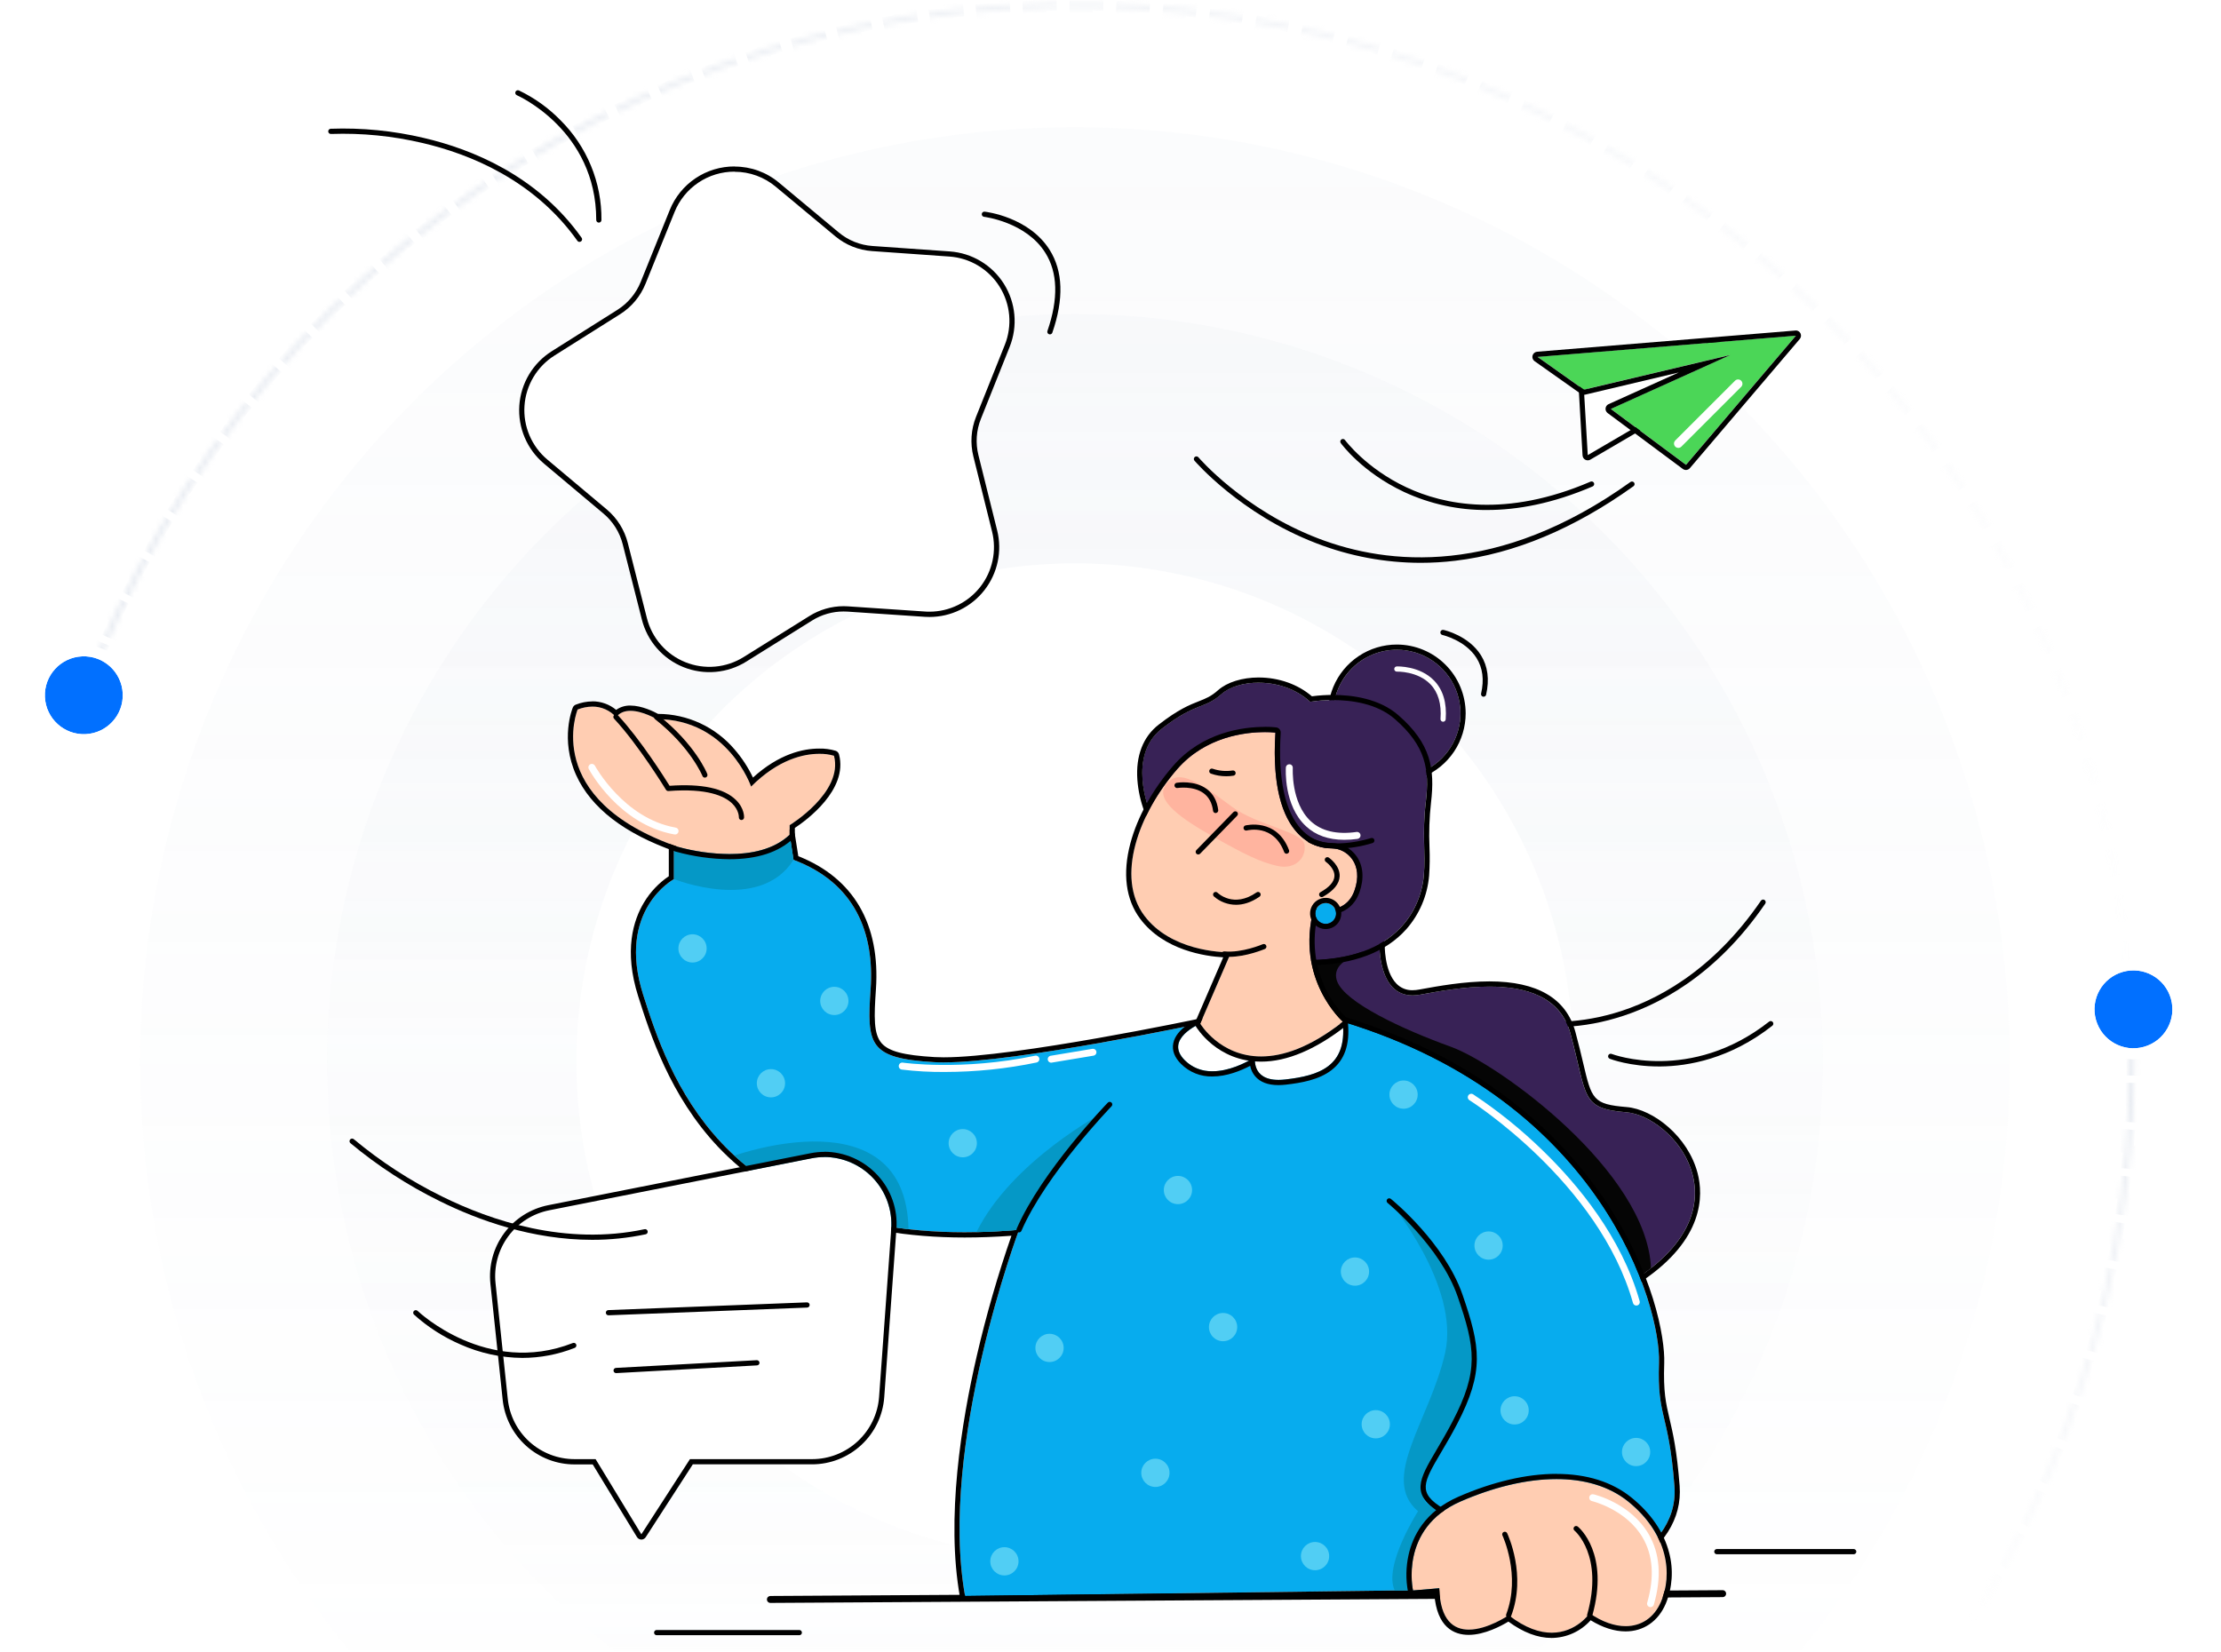 <svg width="406" height="302" viewBox="0 0 406 302" fill="none" xmlns="http://www.w3.org/2000/svg">
<mask id="mask0_14058_95189" style="mask-type:alpha" maskUnits="userSpaceOnUse" x="0" y="0" width="406" height="302">
<rect width="405.823" height="301.875" fill="#D9D9D9"/>
</mask>
<g mask="url(#mask0_14058_95189)">
<g opacity="0.5">
<mask id="path-2-inside-1_14058_95189" fill="white">
<path d="M389.977 202.565C391.993 156.308 377.369 110.86 348.757 74.459C320.144 38.057 279.437 13.112 234.013 4.144C188.59 -4.824 141.456 2.78 101.157 25.576C60.857 48.373 30.059 84.853 14.344 128.405L15.184 128.708C30.826 85.357 61.482 49.045 101.596 26.353C141.71 3.662 188.626 -3.907 233.84 5.02C279.055 13.946 319.574 38.777 348.055 75.01C376.535 111.244 391.092 156.483 389.085 202.526L389.977 202.565Z"/>
</mask>
<path d="M389.977 202.565C391.993 156.308 377.369 110.86 348.757 74.459C320.144 38.057 279.437 13.112 234.013 4.144C188.59 -4.824 141.456 2.78 101.157 25.576C60.857 48.373 30.059 84.853 14.344 128.405L15.184 128.708C30.826 85.357 61.482 49.045 101.596 26.353C141.71 3.662 188.626 -3.907 233.84 5.02C279.055 13.946 319.574 38.777 348.055 75.01C376.535 111.244 391.092 156.483 389.085 202.526L389.977 202.565Z" stroke="url(#paint0_linear_14058_95189)" stroke-width="2.848" stroke-dasharray="4.27 4.27" mask="url(#path-2-inside-1_14058_95189)"/>
</g>
<g opacity="0.5">
<mask id="path-3-inside-2_14058_95189" fill="white">
<path d="M14.604 260.572C30.489 304.063 61.43 340.422 101.819 363.061C142.207 385.699 189.37 393.118 234.758 383.973C280.146 374.827 320.756 349.723 349.225 313.21C377.695 276.697 392.141 231.192 389.944 184.943L389.052 184.986C391.239 231.021 376.86 276.316 348.521 312.661C320.183 349.006 279.761 373.994 234.582 383.098C189.403 392.201 142.457 384.816 102.255 362.282C62.053 339.748 31.254 303.556 15.443 260.266L14.604 260.572Z"/>
</mask>
<path d="M14.604 260.572C30.489 304.063 61.43 340.422 101.819 363.061C142.207 385.699 189.37 393.118 234.758 383.973C280.146 374.827 320.756 349.723 349.225 313.21C377.695 276.697 392.141 231.192 389.944 184.943L389.052 184.986C391.239 231.021 376.86 276.316 348.521 312.661C320.183 349.006 279.761 373.994 234.582 383.098C189.403 392.201 142.457 384.816 102.255 362.282C62.053 339.748 31.254 303.556 15.443 260.266L14.604 260.572Z" stroke="url(#paint1_linear_14058_95189)" stroke-width="2.848" stroke-dasharray="4.27 4.27" mask="url(#path-3-inside-2_14058_95189)"/>
</g>
<circle opacity="0.08" cx="196.502" cy="194.133" r="170.873" fill="url(#paint2_linear_14058_95189)"/>
<circle opacity="0.1" cx="196.503" cy="194.132" r="136.698" fill="url(#paint3_linear_14058_95189)"/>
<circle cx="196.503" cy="194.134" r="91.132" fill="white"/>
<g filter="url(#filter0_d_14058_95189)">
<circle cx="15.322" cy="125.09" r="7.12" transform="rotate(-2.504 15.322 125.09)" fill="#0170FF"/>
<circle cx="15.322" cy="125.09" r="8.138" transform="rotate(-2.504 15.322 125.09)" stroke="white" stroke-width="2.037"/>
</g>
<g filter="url(#filter1_d_14058_95189)">
<circle cx="389.995" cy="182.517" r="7.12" transform="rotate(-15.735 389.995 182.517)" fill="#0170FF"/>
<circle cx="389.995" cy="182.517" r="8.138" transform="rotate(-15.735 389.995 182.517)" stroke="white" stroke-width="2.037"/>
</g>
</g>
<path d="M314.898 290.761L140.83 291.82C140.662 291.82 140.5 291.887 140.381 292.006C140.262 292.125 140.195 292.286 140.195 292.455C140.195 292.623 140.262 292.784 140.381 292.903C140.5 293.022 140.662 293.089 140.83 293.089L314.898 292.03C315.066 292.03 315.228 291.963 315.347 291.844C315.466 291.725 315.533 291.563 315.533 291.395C315.533 291.227 315.466 291.066 315.347 290.947C315.228 290.828 315.066 290.761 314.898 290.761Z" fill="black"/>
<path d="M338.859 283.239H313.839C313.713 283.239 313.592 283.289 313.503 283.379C313.413 283.468 313.363 283.589 313.363 283.715C313.363 283.841 313.413 283.962 313.503 284.052C313.592 284.141 313.713 284.191 313.839 284.191H338.859C338.985 284.191 339.106 284.141 339.196 284.052C339.285 283.962 339.335 283.841 339.335 283.715C339.335 283.589 339.285 283.468 339.196 283.379C339.106 283.289 338.985 283.239 338.859 283.239Z" fill="black"/>
<path d="M146.115 298.042H120.038C119.912 298.042 119.791 298.092 119.702 298.181C119.613 298.27 119.562 298.391 119.562 298.517C119.562 298.644 119.613 298.765 119.702 298.854C119.791 298.943 119.912 298.993 120.038 298.993H146.115C146.241 298.993 146.362 298.943 146.451 298.854C146.541 298.765 146.591 298.644 146.591 298.517C146.591 298.391 146.541 298.27 146.451 298.181C146.362 298.092 146.241 298.042 146.115 298.042Z" fill="black"/>
<path d="M284.384 187.809C283.37 187.822 282.357 187.764 281.351 187.638C281.225 187.619 281.111 187.551 281.036 187.448C280.96 187.345 280.928 187.217 280.947 187.091C280.966 186.965 281.034 186.851 281.136 186.775C281.239 186.699 281.368 186.667 281.494 186.686C281.551 186.686 287.334 187.524 295.166 185.233C302.393 183.117 312.897 177.839 321.903 164.689C321.974 164.585 322.084 164.513 322.208 164.49C322.332 164.466 322.46 164.493 322.564 164.564C322.669 164.635 322.741 164.745 322.764 164.869C322.788 164.993 322.761 165.121 322.69 165.226C313.509 178.632 302.774 184.009 295.385 186.163C291.814 187.226 288.11 187.78 284.384 187.809Z" fill="black"/>
<path d="M303.275 194.998C297.93 194.998 294.431 193.659 294.285 193.599C294.223 193.579 294.167 193.546 294.118 193.503C294.07 193.461 294.03 193.408 294.003 193.35C293.975 193.291 293.96 193.228 293.957 193.163C293.955 193.098 293.966 193.034 293.99 192.974C294.013 192.913 294.049 192.858 294.095 192.812C294.14 192.766 294.194 192.73 294.254 192.706C294.314 192.681 294.379 192.67 294.443 192.671C294.508 192.672 294.572 192.687 294.63 192.714C294.773 192.768 309.011 198.107 323.41 186.791C323.509 186.718 323.634 186.686 323.756 186.703C323.879 186.719 323.99 186.783 324.067 186.881C324.143 186.978 324.178 187.101 324.165 187.224C324.152 187.347 324.092 187.461 323.997 187.54C316.247 193.631 308.592 194.957 303.535 194.998H303.275Z" fill="black"/>
<path d="M255.345 142.061C261.767 142.061 266.972 136.856 266.972 130.435C266.972 124.013 261.767 118.808 255.345 118.808C248.924 118.808 243.719 124.013 243.719 130.435C243.719 136.856 248.924 142.061 255.345 142.061Z" fill="#382256"/>
<path d="M255.346 118.805C257.647 118.805 259.895 119.487 261.808 120.765C263.72 122.043 265.211 123.86 266.091 125.985C266.971 128.11 267.201 130.449 266.752 132.705C266.303 134.961 265.195 137.033 263.569 138.659C261.942 140.286 259.869 141.393 257.613 141.842C255.357 142.29 253.019 142.059 250.894 141.178C248.769 140.298 246.953 138.807 245.675 136.894C244.398 134.981 243.716 132.732 243.717 130.432C243.717 128.905 244.017 127.393 244.602 125.982C245.186 124.571 246.043 123.289 247.123 122.209C248.203 121.13 249.485 120.273 250.896 119.689C252.307 119.105 253.819 118.805 255.346 118.805ZM255.346 117.854C252.858 117.853 250.425 118.59 248.355 119.973C246.286 121.355 244.673 123.32 243.72 125.619C242.767 127.918 242.518 130.448 243.003 132.889C243.489 135.33 244.687 137.572 246.447 139.331C248.206 141.091 250.448 142.289 252.889 142.775C255.33 143.26 257.86 143.011 260.159 142.058C262.458 141.105 264.423 139.492 265.806 137.423C267.188 135.353 267.925 132.92 267.925 130.432C267.92 127.097 266.594 123.9 264.236 121.542C261.878 119.184 258.681 117.858 255.346 117.854Z" fill="black"/>
<path d="M252.17 172.595C252.17 172.595 251.815 183.292 259.568 181.88C267.321 180.468 283.881 177.299 287.053 188.929C290.225 200.559 288.814 202.671 297.271 203.376C305.728 204.08 319.417 220.065 299.711 233.389C280.004 246.713 236.309 181.88 236.309 181.88L238.142 175.504L252.17 172.595Z" fill="#382256"/>
<path d="M252.171 172.595C252.171 172.595 251.854 182.01 258.221 182.01C258.674 182.008 259.125 181.965 259.569 181.88C262.799 181.294 267.564 180.399 272.259 180.399C278.813 180.399 285.214 182.147 287.064 188.929C290.236 200.556 288.825 202.672 297.282 203.376C305.739 204.08 319.428 220.066 299.721 233.389C297.927 234.598 295.806 235.228 293.643 235.194C272.252 235.194 236.323 181.88 236.323 181.88L238.156 175.504L252.181 172.595H252.171ZM252.181 171.643C252.116 171.643 252.051 171.65 251.987 171.662L237.963 174.575C237.793 174.61 237.637 174.69 237.51 174.808C237.383 174.925 237.291 175.075 237.243 175.241L235.409 181.617C235.37 181.751 235.361 181.891 235.382 182.029C235.404 182.167 235.455 182.298 235.533 182.413C241.939 191.705 248.854 200.636 256.245 209.165C271.903 227.07 284.479 236.146 293.643 236.146C295.996 236.178 298.302 235.492 300.254 234.179C311.5 226.566 311.389 218.597 310.323 214.511C308.562 207.779 302.199 202.827 297.361 202.424C291.175 201.907 290.969 201.041 289.383 194.284C289.005 192.682 288.577 190.864 287.981 188.675C286.312 182.55 281.021 179.444 272.259 179.444C267.63 179.444 262.859 180.313 259.706 180.887L259.407 180.941C259.019 181.015 258.625 181.053 258.23 181.056C257.678 181.074 257.128 180.977 256.617 180.768C256.105 180.56 255.643 180.246 255.261 179.847C252.996 177.509 253.13 172.671 253.133 172.624C253.137 172.496 253.116 172.369 253.07 172.25C253.024 172.13 252.954 172.022 252.865 171.93C252.777 171.838 252.67 171.765 252.553 171.715C252.435 171.666 252.309 171.64 252.181 171.64V171.643Z" fill="black"/>
<path d="M301.806 231.867C301.048 214.203 274.019 194.567 265.21 191.394C256.4 188.222 245.83 183.292 244.422 179.416C243.013 175.539 249.466 174.153 249.466 174.153L247.588 173.547L238.15 175.504L236.316 181.881C236.316 181.881 280.009 246.716 299.715 233.389C300.461 232.885 301.152 232.374 301.806 231.867Z" fill="#050505"/>
<path d="M210.075 148.095C210.075 148.095 206.011 138.188 212.356 133.255C218.7 128.322 220.105 129.73 223.278 126.91C226.45 124.09 234.552 123.738 239.488 128.322C239.488 128.322 249.354 126.558 254.991 131.494C260.629 136.43 261.336 140.656 260.629 146.648C259.921 152.641 260.629 155.81 260.277 160.039C259.924 164.267 257.072 175.206 239.656 175.548C222.24 175.891 210.075 148.095 210.075 148.095Z" fill="#382256"/>
<path d="M230.067 124.833C233.287 124.833 236.843 125.873 239.489 128.322C240.853 128.106 242.232 128 243.613 128.005C246.982 128.005 251.709 128.604 254.999 131.494C260.636 136.431 261.343 140.656 260.636 146.649C259.928 152.641 260.636 155.81 260.284 160.039C259.932 164.268 257.08 175.206 239.664 175.548H239.346C222.089 175.548 210.094 148.095 210.094 148.095C210.094 148.095 206.031 138.188 212.375 133.255C218.72 128.322 220.125 129.731 223.298 126.91C224.77 125.603 227.301 124.826 230.086 124.826L230.067 124.833ZM230.086 123.875C227.076 123.875 224.303 124.744 222.666 126.2C221.381 127.342 220.446 127.707 219.177 128.211C217.505 128.865 215.424 129.683 211.798 132.503C208.943 134.724 207.598 138.213 207.912 142.591C208.064 144.598 208.503 146.572 209.219 148.454V148.476C211.48 153.391 214.251 158.056 217.486 162.393C220.534 166.453 223.713 169.689 226.933 172.03C231.025 174.996 235.2 176.5 239.343 176.5H239.682C247.471 176.348 253.323 174.121 257.092 169.883C259.485 167.155 260.939 163.731 261.242 160.115C261.361 158.388 261.384 156.655 261.311 154.925C261.19 152.2 261.284 149.47 261.591 146.76C262.317 140.577 261.591 135.974 255.633 130.781C252.128 127.71 247.166 127.066 243.622 127.066C242.349 127.064 241.078 127.148 239.816 127.316C237.278 125.128 233.76 123.878 230.096 123.878L230.086 123.875Z" fill="black"/>
<path d="M123.209 154.748V160.74C123.209 160.74 112.636 166.377 117.569 181.88C122.502 197.383 133.075 229.449 186.282 224.868C186.282 224.868 171.483 264.335 176.416 291.82L286.708 290.408C286.708 290.408 307.144 285.475 306.087 271.733C305.031 257.991 302.915 259.402 303.267 249.184C303.619 238.966 293.049 201.26 245.48 186.813C245.48 186.813 229.974 201.26 219.404 187.165C219.404 187.165 182.757 194.919 170.778 194.214C158.8 193.51 158.444 191.042 159.149 180.824C159.853 170.606 156.332 161.444 145.054 157.216L144.35 152.635C144.35 152.635 139.417 156.873 123.209 154.748Z" fill="#07ACEE"/>
<path d="M144.35 152.635L145.054 157.216C156.332 161.444 159.853 170.606 159.149 180.824C158.444 191.042 158.797 193.513 170.778 194.214C171.299 194.246 171.866 194.259 172.475 194.259C185.875 194.259 219.404 187.165 219.404 187.165C222.871 191.788 226.865 193.342 230.672 193.342C238.476 193.342 245.48 186.813 245.48 186.813C293.065 201.26 303.619 238.963 303.267 249.184C302.915 259.405 305.028 257.991 306.087 271.733C307.147 285.476 286.708 290.408 286.708 290.408L176.416 291.82C171.483 264.335 186.282 224.868 186.282 224.868C182.792 225.17 179.483 225.313 176.346 225.313C131.718 225.313 122.179 196.368 117.569 181.88C112.636 166.377 123.209 160.74 123.209 160.74V154.748C126.001 155.128 128.814 155.326 131.632 155.341C141.193 155.341 144.35 152.635 144.35 152.635ZM144.35 151.683C144.126 151.683 143.909 151.761 143.737 151.905C143.709 151.931 140.606 154.389 131.632 154.389C128.855 154.372 126.082 154.177 123.33 153.805C123.29 153.802 123.249 153.802 123.209 153.805C122.957 153.805 122.715 153.906 122.536 154.084C122.358 154.263 122.258 154.505 122.258 154.757V160.217C120.414 161.464 118.866 163.102 117.724 165.013C115.773 168.236 114.007 173.829 116.665 182.179C118.825 188.977 122.448 200.356 131.258 209.692C136.13 214.82 142.056 218.833 148.626 221.455C156.503 224.653 165.829 226.274 176.346 226.274C179.09 226.274 181.958 226.163 184.889 225.957C182.399 233.136 180.291 240.443 178.573 247.846C175.74 260.068 172.901 277.665 175.48 292.01C175.52 292.233 175.637 292.434 175.812 292.577C175.986 292.721 176.206 292.798 176.432 292.794L286.72 291.382C286.792 291.382 286.863 291.373 286.933 291.357C290.56 290.398 294.041 288.955 297.281 287.065C304.127 283.007 307.499 277.688 307.039 271.682C306.535 265.147 305.789 261.969 305.19 259.418C304.523 256.563 304.038 254.523 304.222 249.238C304.381 244.651 302.265 232.441 293.135 219.069C288.225 211.923 282.164 205.64 275.198 200.476C266.785 194.198 256.878 189.304 245.759 185.925C245.67 185.899 245.577 185.885 245.483 185.884C245.247 185.888 245.021 185.979 244.849 186.141C244.782 186.201 238.019 192.412 230.691 192.412C226.602 192.412 223.077 190.461 220.184 186.617C220.095 186.498 219.98 186.403 219.848 186.336C219.716 186.27 219.57 186.236 219.423 186.236C219.356 186.236 219.29 186.243 219.226 186.258C218.909 186.328 185.644 193.329 172.495 193.329C171.898 193.329 171.346 193.313 170.851 193.285C165.192 192.952 162.473 192.241 161.16 190.747C159.672 189.056 159.774 185.903 160.119 180.913C160.941 168.969 156.04 160.556 145.93 156.549L145.295 152.511C145.269 152.344 145.198 152.186 145.09 152.055C144.983 151.924 144.842 151.824 144.683 151.766C144.582 151.727 144.474 151.706 144.366 151.705L144.35 151.683Z" fill="black"/>
<path d="M178.5 225.287C180.987 225.236 183.576 225.103 186.279 224.868C186.279 224.868 189.451 215.707 201.782 203.376C201.782 203.376 184.956 212.22 178.5 225.287Z" fill="#0598C6"/>
<path d="M266.973 277.738C262.744 275.27 259.223 276.326 260.279 271.393C261.335 266.46 268.736 258.003 269.441 250.253C270.145 242.503 266.62 231.578 253.938 219.596C253.938 219.596 266.973 235.102 264.156 247.433C261.339 259.764 252.174 270.337 259.223 276.326C259.223 276.326 252.815 286.3 254.962 290.827L270.009 290.637C270.145 289.2 270.872 279.997 266.973 277.738Z" fill="#0598C6"/>
<path d="M186.282 225.344C186.217 225.344 186.154 225.331 186.095 225.306C186.036 225.281 185.983 225.245 185.939 225.199C185.895 225.154 185.86 225.1 185.837 225.041C185.814 224.982 185.803 224.919 185.805 224.855C185.807 224.792 185.821 224.729 185.847 224.671C190.409 214.143 202.381 201.748 202.502 201.625C202.545 201.577 202.597 201.539 202.655 201.513C202.713 201.486 202.775 201.471 202.839 201.469C202.903 201.468 202.966 201.478 203.026 201.502C203.085 201.525 203.139 201.559 203.185 201.604C203.231 201.648 203.267 201.702 203.292 201.76C203.317 201.819 203.329 201.882 203.329 201.946C203.329 202.01 203.316 202.073 203.291 202.132C203.266 202.19 203.23 202.243 203.184 202.288C203.066 202.411 191.211 214.682 186.719 225.049C186.684 225.136 186.623 225.21 186.545 225.263C186.467 225.315 186.376 225.344 186.282 225.344Z" fill="black"/>
<path d="M263.594 276.717C263.508 276.716 263.424 276.693 263.35 276.65C257.773 273.29 259.391 270.55 262.614 265.084C263.483 263.605 264.473 261.93 265.51 259.945C270.389 250.605 269.691 246.481 266.462 237.078C263.29 227.879 253.744 220.03 253.649 219.948C253.6 219.909 253.56 219.86 253.53 219.805C253.501 219.75 253.482 219.69 253.475 219.628C253.469 219.566 253.475 219.503 253.493 219.443C253.51 219.383 253.54 219.327 253.579 219.279C253.618 219.23 253.667 219.19 253.722 219.16C253.777 219.13 253.837 219.112 253.899 219.105C253.961 219.099 254.024 219.104 254.084 219.122C254.144 219.14 254.2 219.169 254.248 219.209C254.651 219.526 264.105 227.305 267.36 236.761C270.614 246.218 271.385 250.751 266.357 260.379C265.307 262.387 264.314 264.072 263.435 265.56C260.174 271.092 259.074 272.957 263.845 275.828C263.933 275.882 264.002 275.964 264.04 276.06C264.077 276.157 264.083 276.263 264.055 276.363C264.027 276.463 263.967 276.551 263.884 276.613C263.802 276.676 263.701 276.71 263.597 276.71L263.594 276.717Z" fill="black"/>
<path d="M144.348 152.635C144.348 152.635 139.414 156.863 123.207 154.748V160.74C123.207 160.74 138.92 167.024 145.052 157.216L144.348 152.635Z" fill="#0598C6"/>
<path d="M134.25 211.304C141.324 217.835 151.399 223.082 166.074 224.754C165.602 199.975 134.25 211.304 134.25 211.304Z" fill="#0598C6"/>
<path d="M152.516 185.598C153.942 185.598 155.098 184.442 155.098 183.016C155.098 181.59 153.942 180.434 152.516 180.434C151.09 180.434 149.934 181.59 149.934 183.016C149.934 184.442 151.09 185.598 152.516 185.598Z" fill="#51CEF4"/>
<path d="M175.993 211.611C177.419 211.611 178.575 210.455 178.575 209.029C178.575 207.603 177.419 206.447 175.993 206.447C174.566 206.447 173.41 207.603 173.41 209.029C173.41 210.455 174.566 211.611 175.993 211.611Z" fill="#51CEF4"/>
<path d="M215.329 220.176C216.755 220.176 217.911 219.02 217.911 217.594C217.911 216.168 216.755 215.012 215.329 215.012C213.902 215.012 212.746 216.168 212.746 217.594C212.746 219.02 213.902 220.176 215.329 220.176Z" fill="#51CEF4"/>
<path d="M191.856 249.044C193.282 249.044 194.438 247.888 194.438 246.462C194.438 245.036 193.282 243.88 191.856 243.88C190.43 243.88 189.273 245.036 189.273 246.462C189.273 247.888 190.43 249.044 191.856 249.044Z" fill="#51CEF4"/>
<path d="M247.688 235.086C249.114 235.086 250.27 233.93 250.27 232.504C250.27 231.078 249.114 229.922 247.688 229.922C246.262 229.922 245.105 231.078 245.105 232.504C245.105 233.93 246.262 235.086 247.688 235.086Z" fill="#51CEF4"/>
<path d="M223.579 245.238C225.005 245.238 226.161 244.082 226.161 242.656C226.161 241.229 225.005 240.073 223.579 240.073C222.152 240.073 220.996 241.229 220.996 242.656C220.996 244.082 222.152 245.238 223.579 245.238Z" fill="#51CEF4"/>
<path d="M251.493 263.003C252.919 263.003 254.075 261.847 254.075 260.421C254.075 258.995 252.919 257.838 251.493 257.838C250.066 257.838 248.91 258.995 248.91 260.421C248.91 261.847 250.066 263.003 251.493 263.003Z" fill="#51CEF4"/>
<path d="M183.606 288.064C185.032 288.064 186.188 286.908 186.188 285.482C186.188 284.056 185.032 282.899 183.606 282.899C182.18 282.899 181.023 284.056 181.023 285.482C181.023 286.908 182.18 288.064 183.606 288.064Z" fill="#51CEF4"/>
<path d="M211.207 271.885C212.634 271.885 213.79 270.729 213.79 269.303C213.79 267.877 212.634 266.721 211.207 266.721C209.781 266.721 208.625 267.877 208.625 269.303C208.625 270.729 209.781 271.885 211.207 271.885Z" fill="#51CEF4"/>
<path d="M240.391 287.112C241.817 287.112 242.973 285.956 242.973 284.53C242.973 283.104 241.817 281.948 240.391 281.948C238.965 281.948 237.809 283.104 237.809 284.53C237.809 285.956 238.965 287.112 240.391 287.112Z" fill="#51CEF4"/>
<path d="M256.571 202.728C257.997 202.728 259.153 201.572 259.153 200.146C259.153 198.72 257.997 197.564 256.571 197.564C255.145 197.564 253.988 198.72 253.988 200.146C253.988 201.572 255.145 202.728 256.571 202.728Z" fill="#51CEF4"/>
<path d="M272.114 230.328C273.54 230.328 274.696 229.171 274.696 227.745C274.696 226.319 273.54 225.163 272.114 225.163C270.688 225.163 269.531 226.319 269.531 227.745C269.531 229.171 270.688 230.328 272.114 230.328Z" fill="#51CEF4"/>
<path d="M299.079 268.079C300.505 268.079 301.661 266.922 301.661 265.496C301.661 264.07 300.505 262.914 299.079 262.914C297.652 262.914 296.496 264.07 296.496 265.496C296.496 266.922 297.652 268.079 299.079 268.079Z" fill="#51CEF4"/>
<path d="M276.872 260.465C278.298 260.465 279.454 259.309 279.454 257.883C279.454 256.456 278.298 255.3 276.872 255.3C275.445 255.3 274.289 256.456 274.289 257.883C274.289 259.309 275.445 260.465 276.872 260.465Z" fill="#51CEF4"/>
<path d="M140.93 200.651C142.356 200.651 143.512 199.495 143.512 198.069C143.512 196.642 142.356 195.486 140.93 195.486C139.504 195.486 138.348 196.642 138.348 198.069C138.348 199.495 139.504 200.651 140.93 200.651Z" fill="#51CEF4"/>
<path d="M126.594 175.996C128.02 175.996 129.176 174.839 129.176 173.413C129.176 171.987 128.02 170.831 126.594 170.831C125.168 170.831 124.012 171.987 124.012 173.413C124.012 174.839 125.168 175.996 126.594 175.996Z" fill="#51CEF4"/>
<path d="M219.4 187.165C219.4 187.165 212.706 189.985 216.583 193.862C220.46 197.738 226.417 195.169 229.434 193.281C229.434 193.281 228.562 198.091 234.906 197.386C241.251 196.682 246.181 194.918 245.477 187.165H219.4Z" fill="white"/>
<path d="M245.479 187.165C246.183 194.918 241.25 196.682 234.908 197.386C234.509 197.431 234.108 197.455 233.706 197.456C228.678 197.456 229.436 193.281 229.436 193.281C227.574 194.452 224.579 195.879 221.645 195.879C220.706 195.906 219.772 195.741 218.899 195.394C218.026 195.047 217.233 194.526 216.569 193.862C212.692 189.985 219.386 187.165 219.386 187.165H245.462H245.479ZM245.462 186.213H219.386C219.26 186.213 219.134 186.239 219.018 186.29C218.609 186.461 215.005 188.05 214.472 190.766C214.218 192.069 214.697 193.335 215.893 194.534C216.643 195.286 217.539 195.878 218.525 196.273C219.511 196.668 220.567 196.858 221.629 196.831C224.268 196.831 226.844 195.768 228.532 194.887C228.664 195.575 228.968 196.22 229.414 196.761C230.324 197.853 231.765 198.408 233.69 198.408C234.127 198.406 234.563 198.381 234.997 198.332C237.852 198.014 241.104 197.447 243.4 195.67C245.783 193.83 246.766 191.019 246.411 187.079C246.39 186.842 246.28 186.622 246.104 186.461C245.928 186.301 245.698 186.212 245.459 186.213H245.462Z" fill="black"/>
<path d="M258.298 290.814C258.298 290.814 255.697 279.486 266.972 274.553C278.246 269.62 290.228 268.564 297.629 274.553C305.03 280.542 305.734 287.943 303.618 292.876C301.502 297.809 296.22 298.866 290.58 294.989C290.58 294.989 285.295 302.742 275.781 295.341C275.781 295.341 263.45 303.799 263.092 290.408L258.298 290.814Z" fill="#FFCDB2"/>
<path d="M284.531 270.442C289.559 270.442 294.121 271.711 297.642 274.547C305.04 280.536 305.747 287.937 303.631 292.87C302.388 295.776 300.04 297.337 297.169 297.337C295.167 297.337 292.912 296.579 290.593 294.983C290.593 294.983 288.173 298.536 283.655 298.536C281.501 298.536 278.868 297.727 275.794 295.335C275.794 295.335 271.952 297.971 268.498 297.971C265.76 297.971 263.267 296.322 263.105 290.402L258.305 290.808C258.305 290.808 255.704 279.48 266.978 274.547C272.888 271.961 278.992 270.442 284.525 270.442H284.531ZM284.525 269.49C279.055 269.49 272.857 270.937 266.598 273.674C260.405 276.384 258.226 280.971 257.484 284.324C256.997 286.526 256.961 288.804 257.379 291.021C257.427 291.231 257.545 291.418 257.713 291.552C257.881 291.686 258.09 291.76 258.305 291.76H258.388L262.194 291.443C262.661 297.6 265.83 298.933 268.482 298.933C271.401 298.933 274.474 297.267 275.734 296.503C278.446 298.492 281.105 299.497 283.639 299.497C284.989 299.483 286.32 299.188 287.548 298.63C288.777 298.073 289.875 297.265 290.774 296.258C292.937 297.594 295.126 298.298 297.153 298.298C300.443 298.298 303.117 296.458 304.491 293.254C305.726 290.281 305.944 286.983 305.11 283.874C304.158 280.159 301.763 276.679 298.226 273.817C294.688 270.956 290.073 269.5 284.515 269.5L284.525 269.49Z" fill="black"/>
<path d="M275.78 295.82C275.723 295.82 275.666 295.811 275.612 295.792C275.494 295.746 275.399 295.656 275.347 295.541C275.296 295.426 275.292 295.295 275.336 295.176C278.045 288.061 274.683 280.822 274.648 280.752C274.593 280.638 274.587 280.507 274.629 280.388C274.671 280.269 274.759 280.172 274.873 280.118C274.987 280.063 275.118 280.056 275.237 280.099C275.356 280.141 275.453 280.229 275.507 280.343C275.653 280.66 279.083 288.013 276.225 295.516C276.191 295.606 276.13 295.684 276.05 295.738C275.971 295.793 275.877 295.821 275.78 295.82Z" fill="black"/>
<path d="M290.582 295.82C290.539 295.827 290.495 295.827 290.452 295.82C290.333 295.784 290.233 295.702 290.174 295.592C290.115 295.482 290.1 295.353 290.135 295.233C293.187 284.384 287.88 279.918 287.826 279.873C287.775 279.834 287.733 279.786 287.702 279.73C287.671 279.675 287.651 279.614 287.644 279.55C287.637 279.487 287.642 279.423 287.66 279.362C287.678 279.301 287.708 279.244 287.748 279.195C287.788 279.146 287.838 279.105 287.895 279.075C287.951 279.046 288.013 279.028 288.076 279.022C288.14 279.017 288.203 279.024 288.264 279.044C288.324 279.064 288.38 279.095 288.428 279.137C288.666 279.331 294.272 284.045 291.052 295.49C291.02 295.589 290.957 295.675 290.872 295.734C290.788 295.794 290.686 295.824 290.582 295.82Z" fill="black"/>
<path d="M301.719 293.863C301.659 293.863 301.599 293.854 301.541 293.838C301.38 293.791 301.243 293.683 301.162 293.536C301.08 293.389 301.06 293.216 301.106 293.054C302.455 288.394 302.175 284.388 300.278 281.149C297.258 275.984 291.079 274.487 291.003 274.468C290.922 274.449 290.845 274.414 290.777 274.365C290.709 274.317 290.652 274.255 290.607 274.184C290.563 274.114 290.534 274.035 290.52 273.952C290.507 273.87 290.51 273.786 290.528 273.705C290.547 273.624 290.582 273.547 290.631 273.479C290.679 273.411 290.741 273.354 290.812 273.31C290.882 273.266 290.961 273.236 291.044 273.222C291.126 273.209 291.21 273.212 291.291 273.23C291.564 273.294 298.061 274.861 301.37 280.498C303.451 284.051 303.774 288.391 302.322 293.403C302.284 293.535 302.205 293.65 302.096 293.733C301.988 293.816 301.855 293.862 301.719 293.863Z" fill="white"/>
<path d="M105.588 129.73C105.588 129.73 98.844 146.109 123.886 154.833C123.886 154.833 137.654 158.976 144.348 152.634V150.874C144.348 150.874 154.214 144.881 152.453 138.185C152.453 138.185 145.404 135.716 137.302 143.822C137.302 143.822 133.073 131.488 120.035 131.488C120.035 131.488 114.75 128.315 112.634 131.136C112.634 131.139 110.169 127.97 105.588 129.73Z" fill="#FFCDB2"/>
<path d="M108.272 129.198C109.096 129.19 109.912 129.36 110.664 129.695C111.417 130.03 112.088 130.522 112.634 131.139C113.288 130.273 114.236 129.972 115.242 129.972C117.501 129.972 120.035 131.491 120.035 131.491C133.073 131.491 137.302 143.825 137.302 143.825C142.34 138.788 146.968 137.836 149.75 137.836C150.664 137.815 151.576 137.933 152.453 138.188C154.214 144.882 144.348 150.877 144.348 150.877V152.638C141.445 155.388 137.213 156.165 133.35 156.165C130.151 156.135 126.97 155.688 123.887 154.836C98.844 146.112 105.588 129.734 105.588 129.734C106.442 129.391 107.352 129.211 108.272 129.201V129.198ZM108.272 128.249C107.235 128.26 106.209 128.462 105.246 128.845C105.125 128.892 105.016 128.963 104.924 129.054C104.831 129.144 104.759 129.253 104.71 129.372C104.611 129.607 102.381 135.184 105.309 141.7C108.025 147.727 114.17 152.46 123.572 155.737H123.611C126.783 156.616 130.057 157.076 133.35 157.104C138.425 157.104 142.349 155.836 145.004 153.317C145.098 153.228 145.172 153.12 145.223 153.001C145.274 152.882 145.3 152.754 145.3 152.625V151.385C147.324 150.049 155.083 144.434 153.373 137.937C153.333 137.787 153.258 137.648 153.152 137.533C153.046 137.419 152.914 137.332 152.767 137.281C151.789 136.989 150.771 136.852 149.75 136.875C146.829 136.875 142.435 137.826 137.642 142.176C136.759 140.313 135.627 138.58 134.276 137.024C132.552 134.996 130.409 133.365 127.994 132.245C125.58 131.124 122.951 130.54 120.289 130.533C119.569 130.137 117.342 129.01 115.242 129.01C114.31 128.983 113.394 129.26 112.634 129.8C111.409 128.783 109.865 128.23 108.272 128.236V128.249Z" fill="black"/>
<path d="M135.54 149.938H135.514C135.452 149.935 135.391 149.919 135.335 149.893C135.279 149.866 135.229 149.828 135.188 149.782C135.146 149.736 135.114 149.682 135.093 149.623C135.073 149.564 135.064 149.502 135.067 149.44C135.067 149.377 135.096 148.136 133.83 146.902C132.444 145.567 129.3 144.092 122.188 144.64C122.1 144.646 122.012 144.627 121.934 144.587C121.856 144.547 121.79 144.486 121.743 144.412C121.696 144.333 116.782 136.291 112.287 131.45C112.235 131.406 112.193 131.352 112.163 131.291C112.134 131.23 112.119 131.163 112.117 131.095C112.116 131.027 112.129 130.96 112.156 130.897C112.183 130.835 112.223 130.779 112.273 130.734C112.323 130.688 112.383 130.654 112.447 130.633C112.512 130.612 112.58 130.605 112.647 130.613C112.715 130.621 112.78 130.643 112.838 130.678C112.896 130.713 112.946 130.76 112.985 130.815C117.109 135.257 121.531 142.277 122.403 143.682C128.275 143.267 132.352 144.136 134.521 146.261C136.108 147.797 136.019 149.434 136.016 149.491C136.008 149.612 135.955 149.726 135.867 149.809C135.778 149.892 135.661 149.938 135.54 149.938Z" fill="black"/>
<path d="M128.845 142.188C128.748 142.187 128.654 142.155 128.575 142.099C128.496 142.042 128.436 141.963 128.404 141.871C128.382 141.82 126.244 136.63 119.741 131.498C119.688 131.46 119.645 131.412 119.611 131.357C119.578 131.302 119.556 131.241 119.548 131.177C119.539 131.113 119.543 131.049 119.56 130.987C119.576 130.925 119.606 130.867 119.646 130.816C119.686 130.766 119.735 130.724 119.792 130.693C119.848 130.663 119.91 130.644 119.974 130.638C120.038 130.632 120.103 130.639 120.164 130.658C120.226 130.678 120.282 130.71 120.331 130.752C127.046 136.053 129.213 141.297 129.286 141.519C129.312 141.578 129.325 141.641 129.326 141.705C129.327 141.769 129.314 141.833 129.29 141.892C129.265 141.952 129.229 142.005 129.183 142.05C129.137 142.095 129.082 142.13 129.023 142.153C128.966 142.176 128.906 142.187 128.845 142.188Z" fill="black"/>
<path d="M123.346 152.565H123.235C113.182 150.769 107.856 141.024 107.634 140.612C107.554 140.463 107.537 140.289 107.586 140.128C107.635 139.967 107.746 139.831 107.894 139.752C108.043 139.672 108.216 139.655 108.378 139.704C108.539 139.753 108.674 139.864 108.754 140.012C108.804 140.107 114.02 149.631 123.457 151.315C123.626 151.33 123.781 151.411 123.89 151.54C123.998 151.67 124.051 151.837 124.036 152.005C124.022 152.173 123.94 152.329 123.811 152.437C123.682 152.546 123.515 152.599 123.346 152.584V152.565Z" fill="white"/>
<path d="M225.04 174.131L219.403 187.166C219.403 187.166 227.508 200.908 245.48 186.813C245.48 186.813 236.67 179.063 240.194 166.025C240.194 166.025 245.831 167.786 247.592 162.853C249.353 157.92 246.184 155.1 243.364 155.1C243.364 155.1 231.737 156.159 233.145 133.959C233.145 133.959 222.223 132.551 215.174 140.653C208.125 148.755 203.9 160.388 209.185 167.434C214.47 174.479 225.04 174.131 225.04 174.131Z" fill="#FFCDB2"/>
<path d="M231.218 133.864C231.862 133.858 232.506 133.89 233.146 133.959C231.858 154.23 241.442 155.109 243.117 155.109C243.279 155.109 243.364 155.109 243.364 155.109C246.185 155.109 249.357 157.929 247.593 162.862C246.565 165.74 244.221 166.352 242.441 166.352C241.682 166.349 240.926 166.242 240.195 166.035C236.671 179.073 245.48 186.823 245.48 186.823C239.386 191.6 234.431 193.167 230.535 193.167C222.947 193.167 219.404 187.162 219.404 187.162L225.041 174.127H224.794C223.163 174.127 213.992 173.838 209.186 167.43C203.901 160.385 208.129 148.755 215.175 140.65C220.406 134.622 227.766 133.861 231.218 133.861V133.864ZM231.218 132.909C227.271 132.909 219.842 133.836 214.458 140.028C210.693 144.358 207.914 149.386 206.635 154.192C205.17 159.709 205.788 164.486 208.424 168.001C212.774 173.8 220.39 174.86 223.607 175.044L218.531 186.782C218.472 186.919 218.445 187.069 218.455 187.219C218.464 187.369 218.509 187.515 218.585 187.644C218.741 187.908 222.494 194.116 230.535 194.116C235.294 194.116 240.516 191.895 246.08 187.556C246.19 187.469 246.279 187.36 246.342 187.235C246.405 187.111 246.439 186.974 246.443 186.834C246.447 186.694 246.42 186.556 246.365 186.428C246.309 186.3 246.226 186.185 246.121 186.093C244.561 184.567 243.283 182.778 242.346 180.808C240.271 176.563 239.786 171.97 240.906 167.145C241.418 167.23 241.935 167.273 242.454 167.275C245.407 167.275 247.555 165.816 248.503 163.167C249.398 160.658 249.214 158.31 247.98 156.559C247.458 155.822 246.769 155.218 245.969 154.798C245.169 154.378 244.28 154.153 243.377 154.142H243.291H243.13C242.451 154.142 240.065 153.964 237.921 151.68C234.898 148.457 233.581 142.347 234.114 134.004C234.13 133.762 234.053 133.524 233.899 133.337C233.745 133.15 233.526 133.029 233.286 132.998C232.604 132.925 231.919 132.891 231.233 132.897L231.218 132.909Z" fill="black"/>
<path d="M224.684 174.955C224.367 174.955 224.05 174.939 223.733 174.911C223.606 174.899 223.49 174.837 223.41 174.739C223.329 174.641 223.291 174.515 223.303 174.389C223.315 174.263 223.377 174.147 223.475 174.066C223.573 173.985 223.698 173.947 223.825 173.959C226.997 174.276 230.804 172.665 230.842 172.646C230.958 172.596 231.089 172.595 231.206 172.642C231.323 172.689 231.417 172.78 231.467 172.896C231.517 173.012 231.518 173.144 231.471 173.261C231.424 173.378 231.333 173.472 231.216 173.521C231.067 173.572 227.825 174.955 224.684 174.955Z" fill="black"/>
<path d="M241.602 164.033C241.497 164.032 241.396 163.997 241.313 163.933C241.231 163.869 241.171 163.78 241.145 163.679C241.118 163.577 241.125 163.47 241.165 163.374C241.206 163.277 241.277 163.197 241.367 163.145C243.027 162.212 243.889 161.222 243.937 160.198C244.004 158.741 242.405 157.618 242.389 157.606C242.334 157.572 242.287 157.527 242.25 157.474C242.213 157.421 242.187 157.361 242.174 157.298C242.161 157.235 242.161 157.169 242.174 157.106C242.187 157.043 242.212 156.983 242.249 156.93C242.286 156.877 242.333 156.832 242.388 156.798C242.443 156.764 242.504 156.741 242.568 156.731C242.631 156.721 242.697 156.725 242.759 156.741C242.822 156.757 242.88 156.786 242.931 156.825C243.014 156.882 244.981 158.266 244.889 160.242C244.822 161.616 243.797 162.869 241.837 163.973C241.765 164.012 241.684 164.033 241.602 164.033Z" fill="black"/>
<path d="M225.076 147.419C229.87 151.013 238.114 152 238.467 154.465C238.819 156.93 236.706 159.046 233.534 158.341C230.361 157.637 227.544 156.229 221.907 153.056C216.27 149.884 210.982 146.363 213.098 143.539C215.214 140.716 218.031 142.134 225.076 147.419Z" fill="#FFB49F"/>
<path d="M222.221 148.669C222.105 148.67 221.993 148.628 221.905 148.552C221.818 148.475 221.762 148.369 221.748 148.254C221.57 146.845 221 145.77 220.048 145.059C218.145 143.628 215.289 144.079 215.251 144.082C215.189 144.092 215.125 144.09 215.063 144.076C215.002 144.061 214.943 144.035 214.892 143.998C214.841 143.961 214.797 143.914 214.764 143.86C214.73 143.806 214.708 143.746 214.698 143.684C214.687 143.621 214.69 143.558 214.704 143.496C214.719 143.434 214.745 143.376 214.782 143.325C214.819 143.273 214.866 143.23 214.92 143.196C214.973 143.163 215.033 143.141 215.096 143.13C215.226 143.108 218.373 142.61 220.612 144.279C221.783 145.151 222.484 146.445 222.694 148.124C222.701 148.186 222.696 148.249 222.68 148.309C222.663 148.369 222.634 148.425 222.596 148.475C222.557 148.524 222.509 148.565 222.454 148.596C222.4 148.626 222.34 148.646 222.278 148.653L222.221 148.669Z" fill="black"/>
<path d="M235.188 156.105C235.09 156.104 234.995 156.073 234.916 156.016C234.837 155.959 234.776 155.88 234.744 155.788C232.812 150.633 228.11 151.8 227.91 151.851C227.85 151.867 227.787 151.871 227.725 151.863C227.663 151.855 227.603 151.834 227.549 151.803C227.495 151.772 227.448 151.73 227.41 151.68C227.372 151.63 227.344 151.574 227.328 151.513C227.312 151.453 227.308 151.39 227.317 151.328C227.325 151.266 227.346 151.206 227.377 151.152C227.408 151.098 227.45 151.051 227.5 151.013C227.549 150.975 227.606 150.947 227.666 150.931C227.723 150.931 233.395 149.482 235.635 155.452C235.679 155.57 235.675 155.701 235.622 155.816C235.57 155.931 235.474 156.02 235.356 156.064C235.303 156.089 235.246 156.103 235.188 156.105Z" fill="black"/>
<path d="M224.176 141.934C223.211 141.94 222.252 141.775 221.343 141.449C221.285 141.426 221.232 141.392 221.187 141.348C221.142 141.304 221.106 141.252 221.082 141.195C221.057 141.138 221.044 141.076 221.043 141.013C221.042 140.951 221.053 140.889 221.076 140.83C221.1 140.772 221.134 140.719 221.178 140.675C221.221 140.63 221.273 140.594 221.331 140.569C221.388 140.544 221.45 140.531 221.512 140.53C221.575 140.529 221.637 140.541 221.695 140.564C222.859 140.961 224.102 141.07 225.318 140.881C225.444 140.861 225.573 140.891 225.677 140.966C225.781 141.04 225.851 141.153 225.872 141.279C225.892 141.406 225.862 141.535 225.787 141.639C225.713 141.742 225.6 141.812 225.473 141.833C225.044 141.901 224.611 141.935 224.176 141.934Z" fill="black"/>
<path d="M225.95 165.438C224.453 165.435 223.009 164.887 221.887 163.897C221.842 163.853 221.807 163.8 221.783 163.743C221.759 163.685 221.746 163.623 221.746 163.56C221.746 163.498 221.759 163.436 221.783 163.378C221.807 163.32 221.842 163.268 221.887 163.224C221.976 163.136 222.097 163.086 222.223 163.086C222.349 163.086 222.47 163.136 222.559 163.224C222.68 163.345 225.525 166.079 229.703 163.17C229.807 163.098 229.935 163.071 230.06 163.093C230.184 163.116 230.294 163.187 230.366 163.291C230.438 163.395 230.466 163.523 230.443 163.647C230.421 163.772 230.35 163.882 230.246 163.954C228.637 165.064 227.181 165.438 225.95 165.438Z" fill="black"/>
<path d="M244.482 155.166C242.712 155.166 240.837 154.89 239.222 154.053C239.164 154.026 239.111 153.987 239.068 153.939C239.025 153.892 238.992 153.836 238.971 153.775C238.95 153.714 238.942 153.649 238.947 153.585C238.951 153.521 238.969 153.458 238.999 153.401C239.028 153.344 239.069 153.294 239.119 153.253C239.169 153.212 239.226 153.181 239.288 153.163C239.35 153.146 239.415 153.14 239.479 153.148C239.542 153.156 239.604 153.176 239.66 153.209C243.927 155.429 250.547 153.263 250.611 153.241C250.67 153.22 250.732 153.211 250.795 153.214C250.858 153.218 250.919 153.233 250.976 153.26C251.032 153.287 251.083 153.325 251.125 153.372C251.167 153.419 251.199 153.473 251.22 153.532C251.241 153.592 251.25 153.654 251.246 153.717C251.243 153.779 251.227 153.841 251.2 153.897C251.173 153.954 251.135 154.005 251.088 154.046C251.041 154.088 250.987 154.121 250.928 154.141C248.841 154.795 246.669 155.14 244.482 155.166Z" fill="black"/>
<path d="M271.207 127.389C271.172 127.393 271.137 127.393 271.102 127.389C270.979 127.361 270.873 127.285 270.806 127.178C270.738 127.071 270.716 126.942 270.744 126.818C271.324 124.303 271.042 122.114 269.907 120.309C267.876 117.079 263.746 116.121 263.704 116.112C263.64 116.102 263.578 116.08 263.522 116.045C263.466 116.011 263.418 115.965 263.381 115.911C263.344 115.857 263.318 115.796 263.306 115.732C263.293 115.668 263.294 115.601 263.308 115.537C263.322 115.474 263.35 115.413 263.388 115.36C263.427 115.307 263.476 115.263 263.533 115.23C263.589 115.197 263.652 115.176 263.717 115.168C263.782 115.161 263.848 115.167 263.911 115.186C264.095 115.227 268.46 116.229 270.709 119.795C271.978 121.825 272.295 124.258 271.661 127.031C271.635 127.132 271.577 127.223 271.495 127.288C271.413 127.353 271.312 127.388 271.207 127.389Z" fill="black"/>
<path d="M219.023 156.239C218.904 156.235 218.79 156.186 218.706 156.102C218.616 156.013 218.566 155.892 218.566 155.766C218.566 155.64 218.616 155.519 218.706 155.43L225.462 148.498C225.505 148.451 225.558 148.413 225.616 148.386C225.673 148.36 225.736 148.345 225.8 148.343C225.864 148.341 225.927 148.352 225.987 148.375C226.046 148.398 226.1 148.433 226.146 148.477C226.192 148.522 226.228 148.575 226.253 148.634C226.278 148.693 226.29 148.756 226.29 148.82C226.29 148.883 226.277 148.946 226.252 149.005C226.227 149.064 226.191 149.117 226.145 149.161L219.384 156.096C219.338 156.144 219.282 156.182 219.219 156.206C219.157 156.231 219.09 156.242 219.023 156.239Z" fill="black"/>
<path d="M242.337 168.927C243.388 168.927 244.24 168.075 244.24 167.024C244.24 165.973 243.388 165.121 242.337 165.121C241.286 165.121 240.434 165.973 240.434 167.024C240.434 168.075 241.286 168.927 242.337 168.927Z" fill="#07ACEE"/>
<path d="M242.336 165.121C242.712 165.121 243.08 165.232 243.393 165.441C243.706 165.651 243.95 165.948 244.094 166.296C244.238 166.643 244.276 167.026 244.202 167.395C244.129 167.765 243.947 168.104 243.681 168.37C243.415 168.636 243.076 168.817 242.707 168.891C242.338 168.964 241.955 168.927 241.607 168.783C241.259 168.638 240.962 168.395 240.753 168.082C240.544 167.768 240.432 167.4 240.432 167.024C240.432 166.519 240.633 166.035 240.99 165.678C241.347 165.321 241.831 165.121 242.336 165.121ZM242.336 164.169C241.771 164.169 241.219 164.336 240.749 164.65C240.28 164.964 239.914 165.41 239.698 165.931C239.482 166.453 239.425 167.027 239.535 167.581C239.645 168.135 239.917 168.644 240.317 169.043C240.716 169.442 241.225 169.714 241.779 169.824C242.332 169.934 242.906 169.878 243.428 169.662C243.95 169.446 244.396 169.08 244.71 168.61C245.023 168.141 245.191 167.589 245.191 167.024C245.191 166.267 244.89 165.541 244.354 165.005C243.819 164.47 243.093 164.169 242.336 164.169Z" fill="black"/>
<path d="M263.801 131.967H263.766C263.703 131.962 263.642 131.946 263.586 131.918C263.53 131.89 263.48 131.851 263.439 131.803C263.398 131.756 263.367 131.701 263.348 131.641C263.328 131.582 263.32 131.519 263.325 131.456C263.528 128.728 262.906 126.593 261.476 125.112C259.138 122.691 255.4 122.805 255.362 122.805C255.3 122.808 255.238 122.798 255.179 122.776C255.12 122.755 255.066 122.722 255.02 122.679C254.974 122.637 254.937 122.586 254.911 122.529C254.885 122.472 254.87 122.411 254.868 122.348C254.865 122.286 254.875 122.224 254.896 122.165C254.918 122.106 254.951 122.052 254.993 122.006C255.036 121.96 255.087 121.923 255.144 121.897C255.2 121.871 255.262 121.856 255.325 121.854C255.496 121.854 259.531 121.723 262.161 124.448C263.788 126.133 264.499 128.512 264.274 131.526C264.266 131.646 264.212 131.758 264.124 131.84C264.037 131.922 263.921 131.967 263.801 131.967Z" fill="white"/>
<path d="M299.122 238.718C298.984 238.718 298.85 238.673 298.74 238.589C298.63 238.505 298.551 238.388 298.513 238.255C292.308 216.236 268.884 201.336 268.649 201.187C268.572 201.146 268.504 201.09 268.45 201.021C268.396 200.953 268.357 200.874 268.334 200.79C268.312 200.706 268.307 200.618 268.32 200.532C268.333 200.446 268.363 200.363 268.409 200.29C268.456 200.216 268.517 200.152 268.589 200.103C268.661 200.054 268.742 200.02 268.828 200.004C268.913 199.987 269.001 199.989 269.086 200.008C269.171 200.027 269.251 200.063 269.321 200.115C273.903 203.154 278.187 206.62 282.115 210.466C288.324 216.493 296.416 226.14 299.731 237.913C299.758 238.007 299.762 238.106 299.744 238.202C299.726 238.298 299.686 238.389 299.627 238.467C299.568 238.545 299.491 238.608 299.404 238.652C299.316 238.695 299.22 238.718 299.122 238.718Z" fill="white"/>
<path d="M245.709 153.558C242.854 153.558 240.497 152.727 238.73 151.071C234.644 147.283 235.04 140.602 235.056 140.336C235.067 140.168 235.145 140.01 235.271 139.899C235.398 139.788 235.564 139.732 235.732 139.743C235.9 139.753 236.057 139.831 236.168 139.958C236.28 140.084 236.336 140.25 236.325 140.418C236.325 140.482 235.954 146.763 239.596 150.145C241.566 151.969 244.386 152.635 247.974 152.121C248.057 152.109 248.142 152.114 248.224 152.135C248.305 152.156 248.382 152.193 248.449 152.244C248.516 152.295 248.573 152.358 248.615 152.431C248.658 152.503 248.686 152.583 248.697 152.667C248.709 152.75 248.704 152.835 248.683 152.916C248.662 152.998 248.625 153.074 248.574 153.141C248.524 153.208 248.46 153.265 248.388 153.308C248.315 153.35 248.235 153.378 248.152 153.39C247.343 153.504 246.526 153.56 245.709 153.558Z" fill="white"/>
<path d="M172.738 196.007C170.099 196.032 167.462 195.886 164.842 195.569C164.674 195.544 164.522 195.454 164.42 195.318C164.319 195.182 164.275 195.011 164.3 194.842C164.324 194.674 164.414 194.522 164.551 194.421C164.687 194.319 164.858 194.276 165.026 194.3C165.134 194.316 175.869 195.835 189.231 193.031C189.312 193.014 189.397 193.013 189.479 193.029C189.561 193.044 189.639 193.076 189.709 193.121C189.778 193.167 189.839 193.226 189.886 193.295C189.933 193.364 189.966 193.441 189.983 193.523C190 193.604 190.001 193.689 189.985 193.771C189.97 193.853 189.938 193.931 189.893 194.001C189.847 194.07 189.788 194.13 189.719 194.177C189.65 194.225 189.573 194.258 189.491 194.275C183.98 195.421 178.367 196.001 172.738 196.007Z" fill="white"/>
<path d="M192.216 194.306C192.048 194.32 191.881 194.267 191.752 194.157C191.623 194.048 191.543 193.892 191.53 193.724C191.516 193.556 191.569 193.389 191.678 193.26C191.787 193.131 191.943 193.051 192.112 193.037L199.725 191.768C199.887 191.75 200.05 191.794 200.18 191.892C200.31 191.989 200.397 192.133 200.424 192.294C200.451 192.454 200.415 192.619 200.324 192.754C200.233 192.889 200.094 192.983 199.935 193.018L192.321 194.287L192.216 194.306Z" fill="white"/>
<path d="M259.684 102.912C253.174 102.904 246.721 101.694 240.65 99.343C226.692 93.988 218.444 84.329 218.346 84.23C218.306 84.182 218.275 84.127 218.256 84.067C218.238 84.008 218.231 83.945 218.236 83.882C218.242 83.82 218.259 83.76 218.288 83.704C218.317 83.649 218.357 83.599 218.404 83.559C218.452 83.519 218.508 83.489 218.567 83.47C218.627 83.451 218.69 83.444 218.752 83.45C218.814 83.455 218.875 83.473 218.93 83.502C218.986 83.53 219.035 83.57 219.075 83.618C219.155 83.713 227.285 93.208 241.031 98.471C253.692 103.315 273.868 105.45 298.069 88.116C298.172 88.05 298.297 88.025 298.417 88.049C298.537 88.071 298.644 88.14 298.715 88.24C298.786 88.339 298.816 88.463 298.799 88.584C298.781 88.705 298.718 88.815 298.621 88.89C287.788 96.653 276.824 101.243 266.038 102.531C263.93 102.784 261.808 102.911 259.684 102.912Z" fill="black"/>
<path d="M271.845 93.252C266.598 93.29 261.407 92.161 256.65 89.947C249.036 86.368 245.261 81.248 245.106 81.032C245.066 80.982 245.037 80.925 245.02 80.863C245.004 80.801 245 80.737 245.008 80.674C245.017 80.61 245.039 80.55 245.071 80.495C245.104 80.44 245.147 80.392 245.199 80.355C245.25 80.317 245.309 80.29 245.371 80.275C245.433 80.261 245.498 80.259 245.561 80.27C245.624 80.281 245.684 80.304 245.738 80.339C245.791 80.373 245.837 80.418 245.873 80.471C245.911 80.522 249.705 85.639 257.1 89.106C263.917 92.307 275.29 94.721 290.755 88.066C290.813 88.041 290.875 88.028 290.937 88.027C291 88.026 291.062 88.037 291.12 88.06C291.178 88.083 291.231 88.118 291.276 88.161C291.321 88.205 291.357 88.257 291.382 88.315C291.407 88.372 291.42 88.434 291.421 88.496C291.422 88.559 291.41 88.621 291.387 88.679C291.364 88.738 291.33 88.791 291.286 88.836C291.242 88.88 291.19 88.916 291.133 88.941C283.786 92.098 277.34 93.252 271.845 93.252Z" fill="black"/>
<path d="M290.232 83.218L323.354 63.839L312.783 63.486L289.527 71.24L290.232 83.218Z" fill="white"/>
<path d="M312.782 63.486L323.353 63.839L290.243 83.218L289.539 71.24L312.795 63.486H312.782ZM312.795 62.535C312.693 62.535 312.591 62.551 312.494 62.582L289.238 70.335C289.043 70.404 288.876 70.534 288.761 70.705C288.647 70.877 288.591 71.081 288.603 71.287L289.291 83.275C289.301 83.438 289.352 83.595 289.44 83.733C289.528 83.87 289.649 83.982 289.793 84.059C289.936 84.135 290.097 84.174 290.26 84.171C290.423 84.167 290.582 84.122 290.722 84.04L323.844 64.66C324.023 64.556 324.163 64.397 324.242 64.206C324.322 64.015 324.338 63.804 324.287 63.604C324.236 63.403 324.122 63.225 323.961 63.096C323.799 62.967 323.6 62.893 323.394 62.887L312.824 62.535H312.795Z" fill="black"/>
<path d="M281.07 65.247L328.287 61.371L308.203 84.982L294.461 74.761L316.308 64.895L289.528 71.24L281.07 65.247Z" fill="#4BD657"/>
<path d="M328.288 61.386L308.204 84.998L294.462 74.777L316.31 64.911L289.529 71.256L281.072 65.263L328.288 61.386ZM328.288 60.435H328.209L280.992 64.311C280.797 64.327 280.612 64.403 280.462 64.527C280.311 64.652 280.203 64.82 280.151 65.009C280.099 65.197 280.107 65.397 280.173 65.581C280.239 65.765 280.36 65.924 280.519 66.037L288.977 72.014C289.137 72.128 289.329 72.19 289.526 72.191C289.6 72.191 289.673 72.182 289.745 72.166L306.875 68.106L294.053 73.895C293.902 73.963 293.771 74.069 293.674 74.204C293.576 74.338 293.516 74.495 293.498 74.659C293.48 74.824 293.505 74.991 293.571 75.143C293.637 75.294 293.742 75.427 293.875 75.525L307.617 85.743C307.811 85.888 308.053 85.954 308.293 85.927C308.534 85.9 308.755 85.782 308.912 85.598L328.996 61.989C329.114 61.851 329.19 61.682 329.215 61.502C329.24 61.321 329.213 61.138 329.137 60.972C329.061 60.807 328.939 60.667 328.786 60.569C328.633 60.471 328.454 60.419 328.272 60.419L328.288 60.435Z" fill="black"/>
<path d="M306.794 81.899C306.638 81.897 306.485 81.85 306.355 81.763C306.226 81.675 306.125 81.552 306.065 81.407C306.005 81.263 305.989 81.104 306.019 80.95C306.048 80.797 306.123 80.656 306.233 80.544L317.155 69.622C317.228 69.546 317.315 69.485 317.412 69.444C317.509 69.402 317.613 69.38 317.718 69.379C317.823 69.378 317.928 69.398 318.025 69.438C318.123 69.477 318.211 69.536 318.286 69.61C318.36 69.685 318.42 69.773 318.46 69.871C318.5 69.968 318.52 70.072 318.519 70.178C318.518 70.283 318.496 70.387 318.455 70.484C318.414 70.581 318.353 70.668 318.278 70.742L307.356 81.664C307.282 81.738 307.195 81.797 307.098 81.837C307.002 81.878 306.898 81.898 306.794 81.899Z" fill="white"/>
<path d="M109.469 40.706C109.342 40.706 109.221 40.656 109.132 40.566C109.043 40.477 108.993 40.356 108.993 40.23C108.993 23.82 94.625 17.472 94.48 17.412C94.363 17.361 94.272 17.267 94.225 17.15C94.178 17.032 94.18 16.901 94.23 16.785C94.28 16.669 94.374 16.578 94.492 16.531C94.609 16.484 94.741 16.486 94.857 16.536C97.667 17.881 100.221 19.706 102.404 21.929C104.823 24.32 106.738 27.172 108.033 30.317C109.328 33.462 109.979 36.835 109.945 40.236C109.943 40.361 109.892 40.481 109.803 40.569C109.714 40.657 109.594 40.706 109.469 40.706Z" fill="black"/>
<path d="M105.932 44.23C105.856 44.23 105.781 44.212 105.714 44.177C105.646 44.143 105.588 44.092 105.545 44.03C97.614 32.864 85.8 28.15 77.283 26.157C71.791 24.856 66.15 24.297 60.511 24.495C60.384 24.504 60.26 24.462 60.164 24.379C60.069 24.296 60.01 24.179 60.001 24.053C59.992 23.926 60.034 23.802 60.117 23.706C60.2 23.611 60.318 23.552 60.444 23.543C66.178 23.338 71.915 23.905 77.498 25.228C86.178 27.255 98.226 32.067 106.319 43.475C106.369 43.546 106.399 43.63 106.406 43.717C106.412 43.804 106.394 43.891 106.354 43.969C106.314 44.047 106.254 44.112 106.179 44.157C106.105 44.203 106.019 44.227 105.932 44.227V44.23Z" fill="black"/>
<path d="M191.919 61.142C191.866 61.143 191.814 61.134 191.764 61.117C191.645 61.075 191.547 60.988 191.493 60.874C191.438 60.761 191.431 60.63 191.472 60.511C193.496 54.651 193.376 49.833 191.066 46.194C187.532 40.582 179.963 39.656 179.887 39.646C179.761 39.632 179.647 39.569 179.568 39.47C179.49 39.371 179.454 39.245 179.468 39.12C179.474 39.057 179.493 38.997 179.523 38.942C179.553 38.887 179.594 38.838 179.643 38.799C179.692 38.76 179.749 38.731 179.809 38.715C179.869 38.698 179.932 38.693 179.995 38.701C180.312 38.736 188.084 39.681 191.869 45.68C194.327 49.576 194.495 54.67 192.37 60.822C192.338 60.916 192.277 60.997 192.196 61.054C192.115 61.112 192.018 61.143 191.919 61.142Z" fill="black"/>
<path d="M169.115 111.826L154.982 110.874C152.512 110.711 150.053 111.329 147.953 112.641L135.939 120.14C134.362 121.124 132.575 121.722 130.723 121.885C128.872 122.047 127.008 121.771 125.284 121.077C123.559 120.384 122.023 119.293 120.799 117.894C119.576 116.495 118.7 114.826 118.244 113.025L114.754 99.295C114.148 96.894 112.8 94.745 110.903 93.153L100.057 84.046C98.632 82.85 97.51 81.335 96.782 79.624C96.054 77.912 95.74 76.053 95.867 74.198C95.994 72.342 96.557 70.543 97.511 68.947C98.466 67.35 99.783 66.002 101.358 65.012L113.339 57.462C115.435 56.142 117.062 54.197 117.99 51.901L123.3 38.773C123.997 37.05 125.091 35.516 126.494 34.295C127.896 33.075 129.566 32.203 131.369 31.75C133.172 31.298 135.056 31.277 136.869 31.691C138.681 32.104 140.37 32.94 141.798 34.129L152.683 43.193C154.585 44.777 156.938 45.723 159.408 45.895L173.534 46.891C175.388 47.021 177.186 47.587 178.78 48.543C180.374 49.5 181.72 50.819 182.708 52.394C183.695 53.969 184.297 55.755 184.464 57.606C184.63 59.458 184.357 61.322 183.667 63.048L178.41 76.197C177.492 78.497 177.32 81.027 177.918 83.43L181.338 97.176C181.79 98.98 181.81 100.865 181.395 102.678C180.981 104.491 180.144 106.181 178.952 107.609C177.761 109.037 176.248 110.163 174.539 110.896C172.829 111.629 170.971 111.947 169.115 111.826Z" fill="white"/>
<path d="M134.282 31.408C137.036 31.405 139.702 32.374 141.81 34.145L152.695 43.209C154.597 44.793 156.95 45.739 159.42 45.911L173.546 46.907C175.401 47.037 177.198 47.603 178.792 48.559C180.386 49.516 181.732 50.835 182.72 52.41C183.707 53.985 184.309 55.771 184.476 57.622C184.642 59.474 184.369 61.338 183.679 63.064L178.422 76.213C177.504 78.513 177.332 81.043 177.93 83.446L181.35 97.192C181.782 98.929 181.813 100.741 181.442 102.492C181.07 104.242 180.305 105.886 179.205 107.297C178.105 108.709 176.698 109.852 175.091 110.639C173.484 111.427 171.72 111.84 169.93 111.845C169.663 111.845 169.397 111.845 169.124 111.819L154.991 110.868C154.731 110.868 154.471 110.842 154.214 110.842C152.003 110.842 149.837 111.463 147.962 112.635L135.948 120.134C134.372 121.121 132.584 121.722 130.732 121.887C128.879 122.051 127.014 121.776 125.288 121.082C123.563 120.388 122.026 119.296 120.803 117.894C119.58 116.493 118.706 114.822 118.253 113.019L114.763 99.289C114.157 96.888 112.809 94.739 110.912 93.147L100.066 84.04C98.641 82.844 97.519 81.329 96.791 79.618C96.063 77.906 95.749 76.047 95.876 74.192C96.003 72.336 96.566 70.537 97.52 68.941C98.475 67.344 99.792 65.996 101.366 65.006L113.348 57.456C115.444 56.136 117.071 54.19 117.999 51.894L123.309 38.767C124.19 36.581 125.706 34.709 127.662 33.394C129.617 32.078 131.922 31.378 134.279 31.385L134.282 31.408ZM134.279 30.434C131.732 30.425 129.242 31.18 127.129 32.602C125.016 34.023 123.378 36.046 122.427 38.409L117.12 51.552C116.269 53.664 114.773 55.454 112.844 56.666L100.859 64.222C99.159 65.293 97.737 66.75 96.707 68.475C95.677 70.199 95.069 72.142 94.932 74.147C94.795 76.15 95.133 78.159 95.919 80.007C96.704 81.856 97.916 83.493 99.454 84.785L110.3 93.893C112.046 95.354 113.285 97.331 113.84 99.539L117.329 113.269C117.82 115.218 118.764 117.023 120.086 118.537C121.407 120.051 123.068 121.231 124.932 121.981C126.797 122.73 128.812 123.028 130.814 122.85C132.815 122.672 134.746 122.023 136.449 120.956L148.462 113.456C150.186 112.379 152.178 111.808 154.211 111.81C154.449 111.81 154.69 111.81 154.928 111.832L169.057 112.784C169.346 112.803 169.638 112.812 169.926 112.812C171.862 112.809 173.771 112.364 175.509 111.514C177.247 110.663 178.769 109.428 179.959 107.902C181.149 106.376 181.977 104.6 182.379 102.707C182.781 100.814 182.747 98.854 182.28 96.976L178.86 83.234C178.302 81.021 178.461 78.689 179.313 76.572L184.57 63.419C185.313 61.555 185.606 59.541 185.424 57.542C185.243 55.543 184.592 53.615 183.525 51.915C182.458 50.215 181.004 48.79 179.283 47.758C177.562 46.725 175.622 46.113 173.619 45.972L159.493 44.979C157.221 44.823 155.057 43.953 153.31 42.492L142.416 33.413C140.141 31.495 137.258 30.447 134.282 30.456L134.279 30.434Z" fill="black"/>
<path d="M124.27 48.776C124.153 48.774 124.038 48.747 123.932 48.696C123.827 48.645 123.734 48.572 123.659 48.481C123.585 48.391 123.531 48.285 123.502 48.172C123.473 48.058 123.469 47.94 123.49 47.824C123.56 47.453 125.26 38.704 131.579 36.404C135.729 34.897 140.779 36.566 146.619 41.366C146.705 41.43 146.777 41.511 146.831 41.603C146.885 41.696 146.919 41.799 146.932 41.905C146.945 42.012 146.936 42.12 146.906 42.222C146.876 42.325 146.825 42.421 146.757 42.504C146.689 42.587 146.605 42.655 146.51 42.704C146.415 42.754 146.311 42.783 146.204 42.791C146.097 42.8 145.99 42.786 145.888 42.751C145.787 42.717 145.693 42.662 145.614 42.59C140.246 38.171 135.707 36.591 132.119 37.895C126.643 39.887 125.063 48.047 125.051 48.113C125.019 48.298 124.924 48.465 124.781 48.587C124.638 48.708 124.458 48.775 124.27 48.776Z" fill="white"/>
<path d="M129.778 119.408C128.635 119.417 127.504 119.174 126.466 118.694C121.178 116.223 120.343 108.298 120.308 107.962C120.288 107.752 120.352 107.542 120.486 107.378C120.62 107.215 120.814 107.112 121.024 107.091C121.234 107.071 121.444 107.134 121.607 107.269C121.771 107.403 121.874 107.596 121.895 107.807C121.895 107.88 122.678 115.173 127.148 117.26C129.873 118.529 133.493 117.647 137.934 114.627C138.108 114.508 138.322 114.464 138.529 114.503C138.737 114.542 138.919 114.662 139.038 114.836C139.156 115.011 139.201 115.225 139.162 115.432C139.123 115.639 139.003 115.822 138.829 115.94C135.438 118.25 132.398 119.408 129.778 119.408Z" fill="white"/>
<path d="M148.283 211.792L100.381 221.281C97.375 221.874 94.7 223.57 92.88 226.035C91.061 228.501 90.228 231.557 90.547 234.604L92.787 255.799C93.105 258.816 94.529 261.608 96.784 263.637C99.04 265.666 101.966 266.789 105 266.787H108.842L117.204 280.53L126.087 266.787H148.442C151.545 266.788 154.532 265.613 156.804 263.501C159.077 261.388 160.465 258.493 160.69 255.399L162.911 224.716C163.046 222.833 162.744 220.943 162.03 219.195C161.316 217.447 160.208 215.887 158.793 214.637C157.378 213.387 155.693 212.48 153.871 211.986C152.048 211.493 150.136 211.426 148.283 211.792Z" fill="white"/>
<path d="M150.705 211.551C152.39 211.557 154.056 211.91 155.599 212.587C157.142 213.264 158.529 214.251 159.674 215.487C160.82 216.722 161.699 218.181 162.257 219.771C162.815 221.361 163.04 223.048 162.918 224.729L160.698 255.411C160.472 258.506 159.084 261.401 156.812 263.513C154.54 265.626 151.552 266.8 148.449 266.8H126.122L117.24 280.543L108.878 266.8H105.036C102.002 266.801 99.076 265.679 96.82 263.65C94.565 261.621 93.141 258.828 92.823 255.811L90.583 234.617C90.265 231.57 91.097 228.513 92.916 226.048C94.736 223.583 97.411 221.887 100.417 221.293L148.319 211.805C149.116 211.646 149.927 211.565 150.74 211.564L150.705 211.551ZM150.74 210.612C149.865 210.614 148.993 210.7 148.135 210.869L100.233 220.361C96.994 221.003 94.112 222.833 92.153 225.491C90.195 228.149 89.301 231.444 89.647 234.728L91.887 255.925C92.225 259.178 93.758 262.189 96.189 264.377C98.62 266.564 101.776 267.771 105.046 267.765H108.351L116.438 281.05C116.521 281.188 116.639 281.302 116.778 281.382C116.918 281.462 117.076 281.505 117.237 281.507C117.396 281.507 117.552 281.467 117.692 281.391C117.832 281.315 117.95 281.206 118.036 281.072L126.649 267.749H148.443C151.786 267.749 155.005 266.483 157.453 264.207C159.901 261.931 161.397 258.812 161.64 255.478L163.86 224.792C164.002 222.981 163.765 221.16 163.165 219.446C162.564 217.731 161.612 216.161 160.371 214.834C159.136 213.504 157.641 212.441 155.978 211.712C154.315 210.983 152.52 210.603 150.705 210.596L150.74 210.612Z" fill="black"/>
<path d="M111.232 240.499C111.105 240.501 110.983 240.453 110.892 240.366C110.801 240.278 110.749 240.158 110.746 240.032C110.744 239.906 110.791 239.784 110.879 239.693C110.966 239.602 111.086 239.549 111.212 239.547L147.507 238.135C147.633 238.13 147.756 238.175 147.849 238.261C147.942 238.347 147.997 238.466 148.002 238.592C148.007 238.718 147.962 238.841 147.876 238.934C147.79 239.027 147.671 239.082 147.545 239.087L111.251 240.499H111.232Z" fill="black"/>
<path d="M112.637 251.069C112.575 251.07 112.512 251.06 112.454 251.037C112.396 251.015 112.342 250.981 112.297 250.938C112.252 250.895 112.215 250.844 112.19 250.787C112.164 250.73 112.15 250.668 112.149 250.605C112.147 250.543 112.158 250.481 112.18 250.422C112.203 250.364 112.236 250.311 112.279 250.265C112.322 250.22 112.374 250.183 112.431 250.158C112.488 250.133 112.549 250.119 112.612 250.117L138.336 248.708C138.462 248.703 138.584 248.747 138.677 248.83C138.771 248.914 138.829 249.031 138.838 249.156C138.841 249.218 138.832 249.281 138.811 249.34C138.79 249.399 138.758 249.453 138.716 249.5C138.674 249.546 138.624 249.584 138.567 249.611C138.511 249.638 138.449 249.654 138.387 249.657L112.666 251.069H112.637Z" fill="black"/>
<path d="M156.596 217.502C153.702 215.098 149.984 216.021 149.829 216.062C149.725 216.085 149.626 216.128 149.539 216.189C149.452 216.251 149.378 216.329 149.322 216.42C149.265 216.511 149.228 216.612 149.212 216.718C149.196 216.823 149.202 216.931 149.228 217.034C149.254 217.138 149.302 217.234 149.366 217.319C149.431 217.404 149.512 217.475 149.605 217.527C149.698 217.58 149.801 217.613 149.907 217.625C150.013 217.637 150.12 217.628 150.222 217.597C150.254 217.597 153.306 216.83 155.583 218.724C157.579 220.383 158.439 223.568 158.121 228.196C157.17 241.993 156.218 255.028 156.218 255.161C156.203 255.37 156.272 255.577 156.409 255.736C156.547 255.895 156.742 255.992 156.951 256.008H157.008C157.208 256.008 157.402 255.933 157.548 255.796C157.695 255.659 157.784 255.472 157.798 255.272C157.798 255.142 158.75 242.104 159.701 228.307C160.05 223.139 159.007 219.504 156.596 217.502Z" fill="white"/>
<path d="M118.391 225.123C118.379 225.061 118.354 225.003 118.319 224.952C118.283 224.9 118.238 224.856 118.185 224.822C118.133 224.788 118.074 224.765 118.013 224.754C117.951 224.743 117.888 224.744 117.827 224.758C103.409 227.822 89.739 223.194 80.812 218.775C75.04 215.938 69.626 212.424 64.684 208.306C64.59 208.222 64.466 208.179 64.34 208.186C64.214 208.193 64.096 208.25 64.012 208.344C63.928 208.438 63.884 208.562 63.891 208.688C63.898 208.814 63.956 208.933 64.05 209.017C69.049 213.184 74.526 216.742 80.365 219.615C87.389 223.105 97.302 226.699 108.243 226.699C111.531 226.705 114.81 226.365 118.027 225.687C118.088 225.674 118.146 225.65 118.198 225.614C118.249 225.579 118.293 225.534 118.327 225.481C118.361 225.429 118.384 225.37 118.395 225.308C118.406 225.247 118.405 225.184 118.391 225.123Z" fill="black"/>
<path d="M104.717 245.568C88.991 251.722 76.451 239.801 76.327 239.68C76.236 239.597 76.116 239.553 75.993 239.556C75.869 239.56 75.752 239.612 75.666 239.7C75.58 239.789 75.531 239.907 75.531 240.031C75.531 240.155 75.579 240.273 75.665 240.362C78.184 242.636 81.058 244.484 84.173 245.831C87.733 247.425 91.585 248.262 95.485 248.29C98.764 248.285 102.013 247.663 105.062 246.456C105.18 246.41 105.275 246.32 105.326 246.204C105.377 246.088 105.38 245.957 105.334 245.839C105.288 245.721 105.197 245.627 105.081 245.576C104.966 245.525 104.834 245.522 104.717 245.568Z" fill="black"/>
<defs>
<filter id="filter0_d_14058_95189" x="-4.021" y="107.785" width="38.687" height="38.684" filterUnits="userSpaceOnUse" color-interpolation-filters="sRGB">
<feFlood flood-opacity="0" result="BackgroundImageFix"/>
<feColorMatrix in="SourceAlpha" type="matrix" values="0 0 0 0 0 0 0 0 0 0 0 0 0 0 0 0 0 0 127 0" result="hardAlpha"/>
<feOffset dy="2.037"/>
<feGaussianBlur stdDeviation="5.093"/>
<feComposite in2="hardAlpha" operator="out"/>
<feColorMatrix type="matrix" values="0 0 0 0 0 0 0 0 0 0 0 0 0 0 0 0 0 0 0.05 0"/>
<feBlend mode="normal" in2="BackgroundImageFix" result="effect1_dropShadow_14058_95189"/>
<feBlend mode="normal" in="SourceGraphic" in2="effect1_dropShadow_14058_95189" result="shape"/>
</filter>
<filter id="filter1_d_14058_95189" x="370.651" y="165.21" width="38.687" height="38.688" filterUnits="userSpaceOnUse" color-interpolation-filters="sRGB">
<feFlood flood-opacity="0" result="BackgroundImageFix"/>
<feColorMatrix in="SourceAlpha" type="matrix" values="0 0 0 0 0 0 0 0 0 0 0 0 0 0 0 0 0 0 127 0" result="hardAlpha"/>
<feOffset dy="2.037"/>
<feGaussianBlur stdDeviation="5.093"/>
<feComposite in2="hardAlpha" operator="out"/>
<feColorMatrix type="matrix" values="0 0 0 0 0 0 0 0 0 0 0 0 0 0 0 0 0 0 0.05 0"/>
<feBlend mode="normal" in2="BackgroundImageFix" result="effect1_dropShadow_14058_95189"/>
<feBlend mode="normal" in="SourceGraphic" in2="effect1_dropShadow_14058_95189" result="shape"/>
</filter>
<linearGradient id="paint0_linear_14058_95189" x1="20.453" y1="112.038" x2="392.051" y2="200.547" gradientUnits="userSpaceOnUse">
<stop stop-color="#CDD5E2"/>
<stop offset="1" stop-color="#CDD5E2" stop-opacity="0"/>
</linearGradient>
<linearGradient id="paint1_linear_14058_95189" x1="391.411" y1="195.437" x2="353.85" y2="294.044" gradientUnits="userSpaceOnUse">
<stop stop-color="#CDD5E2"/>
<stop offset="1" stop-color="#CDD5E2" stop-opacity="0"/>
</linearGradient>
<linearGradient id="paint2_linear_14058_95189" x1="196.502" y1="23.261" x2="196.502" y2="365.006" gradientUnits="userSpaceOnUse">
<stop stop-color="#CDD5E2"/>
<stop offset="1" stop-color="#CDD5E2" stop-opacity="0"/>
</linearGradient>
<linearGradient id="paint3_linear_14058_95189" x1="196.503" y1="57.434" x2="196.503" y2="330.83" gradientUnits="userSpaceOnUse">
<stop stop-color="#CDD5E2"/>
<stop offset="1" stop-color="#CDD5E2" stop-opacity="0"/>
</linearGradient>
</defs>
</svg>
